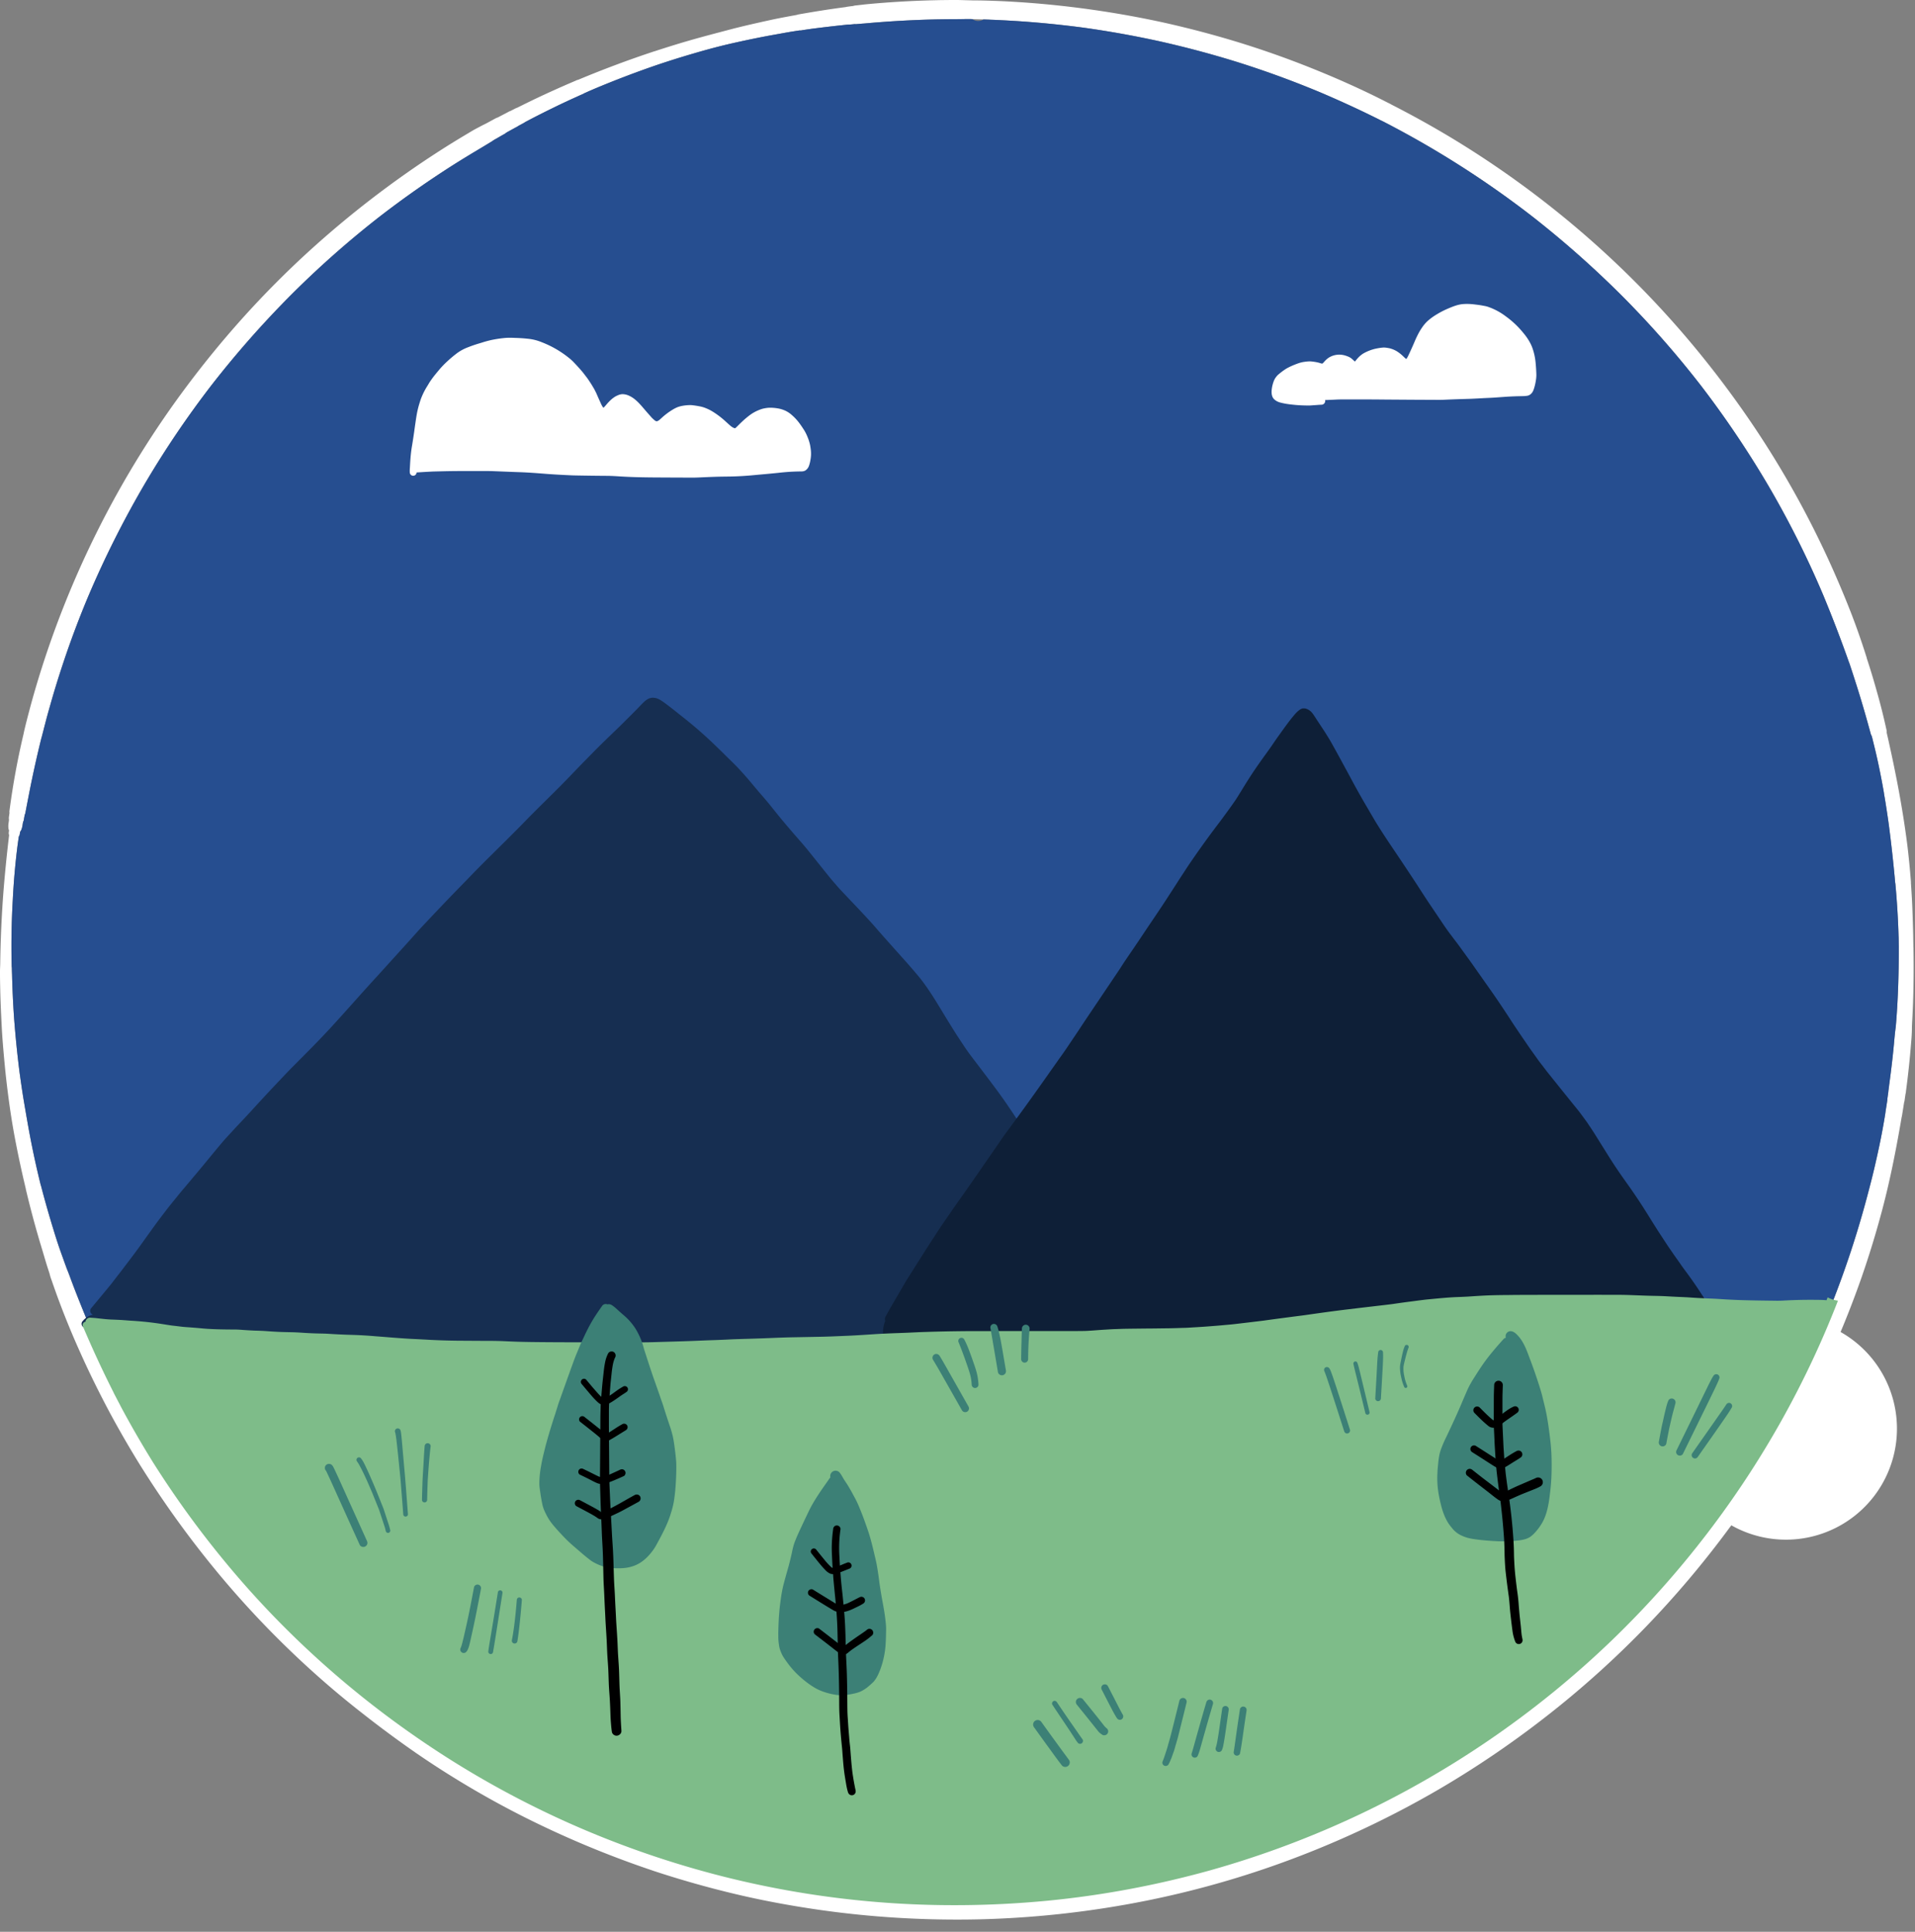 <svg xmlns="http://www.w3.org/2000/svg" width="115" height="116">
    <rect width="100%" height="100%" fill="#808080" stroke="none"/>
    <g fill="none" fill-rule="evenodd">
        <path fill="#FFF" d="m51.87 1.413.018-.002.381-.033.019-.002a64.285 64.285 0 0 1 4.094-.215 77.568 77.568 0 0 1 1.387-.013l.077-.001c.133-.003.266-.003.4-.003l.144.003a.556.556 0 0 0 .054.004l.58.015.037.002.215.007.111.004h.009a.934.934 0 0 0 .038.003l.313.012.023.001.507.025h.02c.39.022.747.043 1.09.067h.007c1.219.088 2.444.212 3.64.37a59.991 59.991 0 0 1 4.826.873c1.517.346 3.03.754 4.5 1.214 1.68.53 3.358 1.145 4.987 1.828a66.692 66.692 0 0 1 2.851 1.298l.015.007.136.066.397.196.03.015c.1.052.181.092.237.116a57.864 57.864 0 0 1 8.928 5.668 59.401 59.401 0 0 1 5.402 4.765 57.801 57.801 0 0 1 4.827 5.483 59.329 59.329 0 0 1 3.933 5.824 56.749 56.749 0 0 1 3.398 6.753 78.07 78.07 0 0 1 1.528 3.99l.03.072c.206.615.417 1.274.628 1.957.215.698.417 1.415.653 2.276a.495.495 0 0 0 .06.135c.027.094.054.202.084.33l.003.009.017.067.026.11c.093.364.178.746.257 1.105.113.522.221 1.078.34 1.75.011.09.025.177.045.288l.002.01c.041.242.075.453.104.645l.03.19.002.021c.04.26.077.512.111.758.15 1.128.28 2.3.385 3.482a.613.613 0 0 0 .015.107 50.49 50.49 0 0 1 .195 3.192c.005.21.008.42.011.63 0 .014-.002.026 0 .04 0 .76-.01 1.54-.038 2.316a45.51 45.51 0 0 1-.145 2.421c-.045.315-.073.631-.1.937v.007l-.002.012-.006.065a50.286 50.286 0 0 1-.215 1.922l-.002.012-.002.015-.025.198-.014.105-.019.15a.43.43 0 0 0-.013.096l-.01.071-.002.02a73.6 73.6 0 0 0-.015.108l-.009.067-.01.074v.028l-.04.287-.01.075-.009.065.002.043c-.035.243-.073.484-.112.726l-.008.064-.01.077c-.103.64-.22 1.271-.348 1.88a50.713 50.713 0 0 1-.681 2.861l-.004.018-.003.01-.004.014-.048.182a58.28 58.28 0 0 1-2.14 6.496c-.036.075-.072.17-.096.233l-.005.012-.028.072c-.108.272-.22.54-.334.815l-.013.03-.007.017-.004.006a59.452 59.452 0 0 1-3.059 6.154 57.392 57.392 0 0 1-3.396 5.229.52.52 0 0 0-.069.093c-.25.34-.516.695-.792 1.056a59.674 59.674 0 0 1-4.67 5.328 57.857 57.857 0 0 1-5.585 4.945 59.287 59.287 0 0 1-5.89 3.985 56.79 56.79 0 0 1-6.68 3.368 58.426 58.426 0 0 1-6.914 2.397 56.946 56.946 0 0 1-7.424 1.523 59.34 59.34 0 0 1-7.693.503h-.09a57.846 57.846 0 0 1-7.418-.502 59.126 59.126 0 0 1-4.758-.855 56.838 56.838 0 0 1-9.62-3.078 60.085 60.085 0 0 1-3.099-1.428 58.77 58.77 0 0 1-4.754-2.655 57.853 57.853 0 0 1-4.707-3.248 58.357 58.357 0 0 1-10.155-10.177 59.73 59.73 0 0 1-3.288-4.734 60.485 60.485 0 0 1-1.7-2.92 60.604 60.604 0 0 1-.462-.868 60.522 60.522 0 0 1-1.986-4.227c-.251-.603-.49-1.2-.647-1.598a49.503 49.503 0 0 1-.477-1.254 10.62 10.62 0 0 0-.154-.39c-.132-.36-.261-.721-.39-1.082a29.973 29.973 0 0 1-.412-1.268l-.004-.014c-.26-.844-.51-1.72-.739-2.602a.351.351 0 0 0-.019-.054 53.999 53.999 0 0 1-.747-3.5c-.092-.51-.177-1.01-.26-1.5a61.876 61.876 0 0 1-.267-1.78 63.781 63.781 0 0 1-.336-3.37 58.077 58.077 0 0 1-.112-2.434v-.015a117.7 117.7 0 0 1-.01-.277v-.022l-.002-.078-.002-.08-.005-.033-.004-.033a48.781 48.781 0 0 1 .065-4 43.34 43.34 0 0 1 .296-3.341 52.7 52.7 0 0 1 .067-.472.243.243 0 0 0 .052-.108c.009-.057.018-.115.03-.175a.471.471 0 0 0 .081-.15c.036-.103.06-.206.071-.315l.008-.048.015-.08a.313.313 0 0 0 .042-.108c.017-.104.035-.208.055-.313a.59.59 0 0 0 .05-.173l.05-.26.003-.014.011-.061.02-.102c.082-.422.183-.947.286-1.444.184-.883.38-1.746.584-2.566a.55.55 0 0 0 .021-.068l.128-.494.007-.029.134-.516c.082-.311.173-.63.253-.91l.005-.02.004-.013.01-.033.03-.11c.197-.692.423-1.42.711-2.29.438-1.324.95-2.688 1.523-4.052a58.805 58.805 0 0 1 3.316-6.61 57.442 57.442 0 0 1 4.095-6.067 59.472 59.472 0 0 1 4.615-5.252 57.852 57.852 0 0 1 5.514-4.882 59.75 59.75 0 0 1 4.402-3.083 61.08 61.08 0 0 1 1.343-.824L28.692 9l.013-.007.06-.037c.2-.12.504-.3.778-.47.084-.06.174-.116.267-.164.156-.092.313-.181.47-.27l.023-.013a.435.435 0 0 0 .1-.073c.224-.126.452-.25.667-.366a.502.502 0 0 0 .071-.048l.314-.168a.412.412 0 0 0 .075-.05 50.905 50.905 0 0 1 1.694-.861c.535-.263 1.11-.53 1.81-.841a.359.359 0 0 0 .05-.03c.249-.112.454-.202.666-.292a59.66 59.66 0 0 1 3.791-1.44c.695-.232 1.4-.453 2.097-.655a37.303 37.303 0 0 1 2.4-.63c.799-.176 1.58-.345 2.366-.484l.397-.07.033-.006.017-.004.009-.001c.175-.032.35-.064.526-.094.202-.034.41-.066.594-.094l.028-.005a.485.485 0 0 0 .172-.016l.567-.082a83.495 83.495 0 0 1 2.182-.253.491.491 0 0 0 .05.002 8.32 8.32 0 0 0 .357-.032.382.382 0 0 0 .088.004 107.987 107.987 0 0 0 .415-.035c.01 0 .02 0 .031-.002ZM57.414 0h-.01L57 .001h-.018l-.027.001h-.014a48.88 48.88 0 0 0-.412.005h-.059l-.448.01H56a71.43 71.43 0 0 0-.445.014c-1.09.036-2.18.103-3.266.2-.01 0-.02.002-.028.003-.13.012-.26.024-.39.038l-.123.016c-.108.011-.215.023-.323.036a.787.787 0 0 0-.153.024l-.01.002a.618.618 0 0 0-.033.01c-.132.015-.263.032-.394.052a.584.584 0 0 0-.039.012c-.962.124-1.92.278-2.876.448a.512.512 0 0 0-.06.021c-.567.104-1.136.207-1.699.332-.784.173-1.568.348-2.345.553-.8.212-1.6.418-2.395.648-.704.203-1.405.421-2.102.65a.278.278 0 0 0-.043.011 63.324 63.324 0 0 0-4.552 1.703.46.46 0 0 0-.15.055c-.614.26-1.223.53-1.828.809-.567.261-1.127.536-1.685.814a.678.678 0 0 0-.114.046l-.293.15a.535.535 0 0 0-.105.045l-.66.346a.654.654 0 0 0-.13.053c-.26.138-.514.288-.78.413l-.39.206c-.195.103-.383.221-.572.333a52.17 52.17 0 0 0-1.56.962 59.374 59.374 0 0 0-8.05 6.199 57.335 57.335 0 0 0-3.703 3.73 58.983 58.983 0 0 0-3.439 4.175 57.078 57.078 0 0 0-5.32 8.57 57.32 57.32 0 0 0-3.827 9.689 48.19 48.19 0 0 0-.362 1.302c-.111.418-.22.837-.316 1.26a.55.55 0 0 0-.017.09 45.873 45.873 0 0 0-.852 4.63l-.005.035a.295.295 0 0 0 .006.1c-.01.066-.018.133-.027.2a.654.654 0 0 0-.012.092l-.004.026h.003c0 .033.002.066.009.098l-.018.15c-.02.106-.027.212-.02.32 0 .06.015.117.039.169l-.012.107a.331.331 0 0 0-.006.065h.001c0 .04.008.08.022.117a89.645 89.645 0 0 0-.326 3.217 68.138 68.138 0 0 0-.207 4.477c-.002.143-.01.28-.014.423-.002.373.005.746.013 1.12.016.729.05 1.457.087 2.186.037.756.104 1.508.174 2.261.067.726.151 1.449.248 2.171l-.003-.023.008.064-.005-.04.01.073-.003-.017.004.026c.102.761.223 1.517.365 2.272a63.83 63.83 0 0 0 .651 3.025.453.453 0 0 0 .015.082c.278 1.17.59 2.329.94 3.478.088.288.171.577.258.866.068.225.142.448.214.672.031.132.07.26.12.386a51.834 51.834 0 0 0 .45 1.261 49.857 49.857 0 0 0 1.308 3.166c.427.953.885 1.893 1.364 2.82l.012.025.048.092.051.098a66.73 66.73 0 0 0 .314.592l.158.29.009.015.037.068.007.014a49.227 49.227 0 0 0 .163.293 60.247 60.247 0 0 0 1.394 2.372l.035.055.016.027.012.017a59.808 59.808 0 0 0 4.791 6.593 56.835 56.835 0 0 0 5.47 5.675 54.475 54.475 0 0 0 3.022 2.538A66.457 66.457 0 0 0 25 105.274a55.657 55.657 0 0 0 6.698 3.944l.066.032.133.066.03.015a59.113 59.113 0 0 0 7.286 2.998l.02.008.1.033.01.003a59.114 59.114 0 0 0 5.01 1.406c1.545.361 3.106.648 4.676.878 3.243.474 6.52.668 9.797.594a58.15 58.15 0 0 0 10.077-1.132 56.723 56.723 0 0 0 10.041-3.018 57.966 57.966 0 0 0 7.308-3.566 58.222 58.222 0 0 0 6.646-4.502 57.35 57.35 0 0 0 5.97-5.376 58.248 58.248 0 0 0 5.014-5.949.626.626 0 0 0 .07-.094l.016-.024a.762.762 0 0 0 6.563-11.607 57.295 57.295 0 0 0 1.277-3.327 56.61 56.61 0 0 0 1.131-3.666c.534-1.947.922-3.928 1.261-5.916a.27.27 0 0 0 .015-.054c.045-.279.09-.557.133-.835a.418.418 0 0 0 .02-.068l.062-.427.007-.026a.491.491 0 0 0 .02-.138 51.32 51.32 0 0 0 .297-2.753c.03-.36.063-.72.06-1.08a21.359 21.359 0 0 1 .025-.513 53.317 53.317 0 0 0 .068-1.937 61.67 61.67 0 0 0 0-2.317.907.907 0 0 0-.004-.053l-.01-.608v-.044a109.22 109.22 0 0 0-.053-1.716c-.02-.496-.052-.992-.085-1.487a.303.303 0 0 0 .001-.06 50.035 50.035 0 0 0-.214-2.187 56.721 56.721 0 0 0-.325-2.209 61.95 61.95 0 0 0-.368-2.005 69.01 69.01 0 0 0-.296-1.424l-.145-.665c-.035-.162-.076-.323-.11-.485a.404.404 0 0 0-.017-.184 36.931 36.931 0 0 0-.578-2.296 43.856 43.856 0 0 0-.597-1.97.412.412 0 0 0-.017-.071 44.147 44.147 0 0 0-.88-2.53 59.26 59.26 0 0 0-.903-2.198 57.06 57.06 0 0 0-4.851-8.929 59.289 59.289 0 0 0-2.769-3.816 57.51 57.51 0 0 0-7.08-7.502 58.046 58.046 0 0 0-8.422-6.195 59.052 59.052 0 0 0-3.645-2.022c-.067-.044-.139-.074-.218-.114-.197-.101-.395-.2-.592-.299a55.153 55.153 0 0 0-3.568-1.602 56.222 56.222 0 0 0-4.396-1.592l-.025-.008-.079-.025-.136-.042a59.065 59.065 0 0 0-4.57-1.216l-.007-.002a67.096 67.096 0 0 0-.367-.08A59.267 59.267 0 0 0 61.637.157h-.01L61.394.14A67.332 67.332 0 0 0 60.7.097h-.002l-.055-.004h-.016a64.824 64.824 0 0 0-.363-.019 59.128 59.128 0 0 0-.493-.021h-.025a37.246 37.246 0 0 0-1.365-.03L58.3.02l-.297-.007C57.808.008 57.613 0 57.419 0h-.005Z"/>
        <path fill="#264E90" d="M58.245 1.144c-.133 0-.266 0-.4.003l-.076.001c-.121.003-.238.004-.355.004a82.649 82.649 0 0 0-1.032.01c-.149.002-.297.006-.445.01a64.166 64.166 0 0 0-3.668.206l-.381.034-.018.001a.317.317 0 0 1-.031.002h-.019a126.402 126.402 0 0 1-.424.036.38.38 0 0 1-.06-.005 9.102 9.102 0 0 1-.357.032.51.51 0 0 1-.05-.002c-.79.082-1.503.164-2.182.253-.19.027-.378.054-.567.083a.495.495 0 0 1-.172.015l-.028.005c-.184.028-.393.06-.594.094-.176.03-.351.062-.527.094l-.008.002-.018.003-.032.006a56.547 56.547 0 0 0-2.762.554c-.694.154-1.435.348-2.401.63a56.507 56.507 0 0 0-2.142.672A59.768 59.768 0 0 0 35.75 5.31c-.212.09-.417.18-.666.291a.333.333 0 0 1-.05.03c-.7.312-1.275.579-1.81.842a50.98 50.98 0 0 0-1.694.861.404.404 0 0 1-.075.05l-.314.168a.497.497 0 0 1-.071.048c-.215.115-.443.24-.667.366a.44.44 0 0 1-.1.073l-.023.013c-.157.089-.314.178-.47.27a2.197 2.197 0 0 0-.267.164c-.274.17-.578.35-.778.47l-.06.036-.013.008-.093.056c-.47.28-.922.558-1.344.824a59.733 59.733 0 0 0-4.4 3.083 57.79 57.79 0 0 0-5.514 4.883 59.488 59.488 0 0 0-4.616 5.252 57.477 57.477 0 0 0-4.095 6.066 58.845 58.845 0 0 0-3.316 6.61 55.602 55.602 0 0 0-1.523 4.053 54.97 54.97 0 0 0-.71 2.29l-.032.109-.009.033-.004.012-.005.02c-.08.281-.171.6-.253.91l-.134.517-.007.029c-.043.17-.085.332-.128.494a.576.576 0 0 1-.02.068c-.205.82-.401 1.683-.585 2.566-.103.497-.204 1.022-.286 1.444l-.02.101-.011.062-.003.015-.05.26a.534.534 0 0 1-.05.172c-.02.105-.038.209-.055.313a.308.308 0 0 1-.042.108l-.015.08-.008.048a1.37 1.37 0 0 1-.071.316.47.47 0 0 1-.082.15l-.03.174a.241.241 0 0 1-.05.108l-.068.472a43.357 43.357 0 0 0-.296 3.342 48.674 48.674 0 0 0-.065 4l.004.032.005.034.002.078.002.08v.021l.01.277v.015a58.138 58.138 0 0 0 .112 2.434 63.56 63.56 0 0 0 .336 3.37c.089.639.17 1.213.266 1.78.084.49.17.99.26 1.5.214 1.187.465 2.365.748 3.5a.344.344 0 0 1 .019.054c.23.882.479 1.758.739 2.602l.004.014c.128.414.26.84.412 1.268.129.36.258.721.39 1.081.055.133.106.261.154.391a56.366 56.366 0 0 0 .477 1.254c.157.397.396.995.647 1.598a60.644 60.644 0 0 0 1.986 4.227 62.127 62.127 0 0 0 .622 1.16c.492.891 1.01 1.775 1.54 2.628a59.675 59.675 0 0 0 3.288 4.734 58.35 58.35 0 0 0 10.155 10.177 57.886 57.886 0 0 0 4.707 3.248 58.772 58.772 0 0 0 4.754 2.655c1.012.502 2.055.982 3.1 1.428a56.831 56.831 0 0 0 9.619 3.078c1.553.346 3.154.634 4.758.855 2.501.329 4.997.498 7.418.502h.09a59.17 59.17 0 0 0 7.693-.503 56.936 56.936 0 0 0 7.424-1.523 58.422 58.422 0 0 0 6.914-2.397 56.806 56.806 0 0 0 6.68-3.368 59.273 59.273 0 0 0 5.89-3.985 57.856 57.856 0 0 0 5.586-4.945 59.665 59.665 0 0 0 4.67-5.328c.275-.36.541-.716.791-1.056a.527.527 0 0 1 .07-.093 57.405 57.405 0 0 0 3.395-5.229 59.442 59.442 0 0 0 3.06-6.153l.003-.007.007-.016.013-.031a45.219 45.219 0 0 0 .362-.887l.005-.012c.024-.062.06-.157.095-.233a58.282 58.282 0 0 0 2.141-6.496l.048-.182.004-.015.003-.009.004-.018c.105-.396.223-.846.328-1.287a79.96 79.96 0 0 0 .353-1.574 40.56 40.56 0 0 0 .348-1.88l.01-.077.008-.064c.038-.241.077-.483.112-.726l-.002-.043.01-.065.01-.074c.012-.096.026-.192.04-.287v-.029l.01-.074.008-.066.015-.11.002-.019.01-.07a.59.59 0 0 1 .012-.098l.02-.149.013-.105c.01-.066.017-.132.026-.198l.002-.015.002-.012c.074-.584.132-1.083.177-1.527l.038-.395.005-.065.002-.012v-.007c.028-.306.056-.621.101-.936.065-.731.112-1.523.144-2.422a60.1 60.1 0 0 0 .037-2.317l.002-.038-.01-.631c-.003-.012-.003-.024-.004-.036a50.487 50.487 0 0 0-.192-3.156.613.613 0 0 1-.015-.107 84.057 84.057 0 0 0-.385-3.482 63.28 63.28 0 0 0-.11-.758l-.004-.02-.029-.19a37.847 37.847 0 0 0-.104-.647l-.002-.01a6.329 6.329 0 0 1-.046-.287 44.695 44.695 0 0 0-.339-1.75 33.65 33.65 0 0 0-.257-1.104l-.027-.111-.016-.067-.003-.008a6.943 6.943 0 0 0-.084-.33.498.498 0 0 1-.06-.136 74.656 74.656 0 0 0-.653-2.276 82.749 82.749 0 0 0-.629-1.957.808.808 0 0 1-.028-.072 79.81 79.81 0 0 0-1.529-3.99 56.932 56.932 0 0 0-3.398-6.753 59.313 59.313 0 0 0-3.933-5.823 57.766 57.766 0 0 0-4.827-5.484 59.389 59.389 0 0 0-5.402-4.765 57.878 57.878 0 0 0-8.928-5.668 4.247 4.247 0 0 1-.236-.116l-.03-.015a36.564 36.564 0 0 0-.398-.196l-.136-.066-.015-.007c-.271-.132-.56-.272-.848-.405a67.08 67.08 0 0 0-2.003-.893 58.252 58.252 0 0 0-4.987-1.828 59.527 59.527 0 0 0-4.891-1.3 59.879 59.879 0 0 0-4.434-.787 61.648 61.648 0 0 0-3.64-.37h-.009a73.005 73.005 0 0 0-1.09-.066h-.01l-.009-.001a74.933 74.933 0 0 0-.53-.026l-.313-.012a.234.234 0 0 1-.038-.003h-.009l-.111-.004-.215-.007a.605.605 0 0 1-.67-.021l-.146-.003Z"/>
        <path fill="#162E51" d="M39.201 41.898a.612.612 0 0 0-.286.074 1.11 1.11 0 0 0-.253.19 5.455 5.455 0 0 0-.263.264l-.016.017c-.187.197-.383.393-.573.581l-.052.052c-.2.2-.449.449-.691.683l-.358.345-.357.345c-.26.252-.517.507-.763.758a92.34 92.34 0 0 1-.277.283l-.425.433-.696.722-.1.105c-.382.397-.78.79-1.164 1.17l-.234.231c-.264.26-.527.521-.788.784-.117.116-.231.235-.346.353-.099.103-.198.205-.298.306-.433.438-.898.901-1.506 1.502-.483.477-.983.971-1.47 1.478-.218.227-.437.451-.657.676-.254.26-.517.53-.772.797a261.76 261.76 0 0 0-1.464 1.545c-.198.21-.394.43-.583.642l-.072.08c-.259.29-.514.573-.759.84l-.635.701c-.226.25-.452.501-.68.75-.435.475-.9.99-1.422 1.575-.428.48-.935 1.045-1.45 1.605a56.198 56.198 0 0 1-1.508 1.56l-.744.75c-.2.201-.398.41-.59.613l-.115.122a108.466 108.466 0 0 0-1.567 1.682 48.8 48.8 0 0 1-.497.54l-.244.26c-.168.178-.341.36-.509.544l-.187.204c-.17.183-.347.373-.51.568-.223.263-.46.549-.747.899-.484.59-.968 1.167-1.336 1.603l-.129.153c-.15.177-.304.36-.451.543l-.183.225c-.16.198-.328.403-.485.609l-.155.204a34.39 34.39 0 0 0-.523.696c-.272.376-.517.718-.75 1.044-.363.511-.749 1.018-1.122 1.508l-.151.2-.336.432-.11.144c-.076.1-.154.203-.235.301-.365.442-.741.899-1.116 1.346a.261.261 0 0 0-.073.176.25.25 0 0 0 .166.235l-.06.01-.046.008-.148.062-.095.055c-.05.038-.096.076-.14.113a.9.9 0 0 0-.087.087l-.012.014-.028.03a.24.24 0 0 0 0 .335.239.239 0 0 0 .335 0l.08-.082a.957.957 0 0 1 .093-.087l.018-.01.076-.043-.04.013a.67.67 0 0 1 .12-.035l.088-.002c.04 0 .08.002.119.006.324.049.645.145.955.237l.101.03c.127.038.256.079.381.118l.032.01.049.016.019.006c.153.049.311.1.47.146l.642.192.103.032.02.006c.369.112.788.239 1.193.352.59.165 1.221.33 1.984.519.049.012.099.022.15.032l.023.004.052.011.317.066c.106.023.215.043.322.063l.043.008.169.031.1.02.102.018c.224.044.457.089.689.12l.049.007.307.042.069.01c.046.006.092.013.139.018l.31.03.31.03c.35.033.714.06 1.006.08l.017.002c.214.015.427.032.64.049l.081.007.224.018.326.025.336.027c.12.01.242.016.365.022l.096.006c.334.017.692.034 1.162.053.139.005.277.012.416.02.168.008.333.016.499.022l.241.009c.285.01.542.02.802.023l.217.005c.286.005.573.01.86.013 1.145.01 2.273.011 3.225.011h1.389l.446-.001c.402 0 .875.001 1.339.013a110.328 110.328 0 0 1 2.71.093h.007a40.68 40.68 0 0 1 2.666.176l.091.01c.11.01.217.02.322.033l.36.046.32.041.732.096.011.001.058.008c.386.05.785.103 1.178.151l.288.036c.563.07 1.138.142 1.71.184 1.54.113 2.955.192 4.322.241.306.011.67.024 1.04.042.305.015.625.027.95.035.69.017 1.4.027 2.11.03h.064l.5.003h.038c.119 0 .24-.003.357-.006h.028l.184-.005.074-.001h.021a6.13 6.13 0 0 0 .277-.01l.057-.003.017-.001.322-.02.322-.019c.121-.007.242-.017.364-.028l.194-.015c.127-.01.252-.02.376-.034l.33-.035.031-.004c.234-.025.476-.051.71-.081l.23-.03.06-.008.062-.008c.2-.027.45-.06.693-.087l.094-.01h.01c.325-.036.647-.072.968-.104l1.17-.12.268-.03.038-.005.144-.017.072-.009c.138-.016.28-.033.42-.054.344-.052.749-.114 1.151-.181.356-.06.712-.117 1.068-.174l.524-.084.201-.032.24-.038a933.014 933.014 0 0 0 1.324-.214l.141-.024c.147-.024.294-.055.437-.086l.022-.005.07-.015.175-.038.011-.002c.235-.05.501-.107.756-.173.317-.082.634-.162.951-.242l.207-.052.065-.017.031-.008c.186-.048.418-.107.639-.157.32-.072.65-.136.942-.192l.051-.01c.202-.04.41-.08.614-.122a6.28 6.28 0 0 1 .355-.062l.008-.002.05-.007.218-.037.154-.025c.088-.015.177-.027.266-.04l.08-.01.175-.027.039-.006.008-.001.173-.027.354-.05.181-.026.314-.047.068-.011.204-.03c.398-.05.834-.08 1.333-.09.183-.003.35-.005.513-.005h.066l.163.001.034.002h.045a.393.393 0 0 0 .17-.047.229.229 0 0 0 .109-.14.235.235 0 0 0-.183-.293.202.202 0 0 0-.012-.073l-.003-.008a.433.433 0 0 0-.046-.097 1.373 1.373 0 0 1-.107-.172l-.015-.027a1.763 1.763 0 0 0-.134-.205 1.718 1.718 0 0 0-.208-.242 2.492 2.492 0 0 0-.24-.191 3.26 3.26 0 0 1-.436-.437c-.16-.196-.315-.393-.432-.544-.27-.358-.556-.714-.833-1.06l-.364-.456-.07-.09a16.091 16.091 0 0 1-.247-.326l-.383-.524a5.058 5.058 0 0 0-.068-.092c-.076-.1-.153-.198-.23-.297l-.122-.154a.325.325 0 0 0-.046-.06c-.09-.114-.184-.227-.276-.336l-.12-.144a26.613 26.613 0 0 0-.548-.64 54.415 54.415 0 0 1-.244-.28l-.101-.115c-.094-.108-.19-.218-.282-.33l-.462-.569-.118-.154a25.566 25.566 0 0 1-.427-.568l-.66-.912-.667-.921a19.377 19.377 0 0 1-.199-.282l-.036-.053-.076-.108c-.07-.1-.143-.202-.21-.304l-.352-.53a8.385 8.385 0 0 1-.193-.31 4.783 4.783 0 0 0-.085-.141l-.108-.177-.108-.176-.076-.125a10.419 10.419 0 0 0-.2-.32 36.03 36.03 0 0 0-1.2-1.728c-.377-.504-.78-1.038-1.27-1.678l-.293-.39a13.424 13.424 0 0 1-.326-.467 33.1 33.1 0 0 1-.525-.8 73.816 73.816 0 0 1-.796-1.29c-.11-.181-.22-.363-.332-.544-.18-.293-.362-.575-.542-.836a10.79 10.79 0 0 0-.356-.49 2.563 2.563 0 0 0-.12-.155l-.203-.243-.005-.006c-.325-.387-.668-.77-1-1.14l-.349-.39a672.17 672.17 0 0 1-.564-.634l-.193-.218a28.531 28.531 0 0 1-.245-.28 20.28 20.28 0 0 0-.368-.418c-.302-.33-.553-.6-.788-.848l-.19-.2-.446-.47-.022-.023-.395-.419c-.087-.092-.171-.19-.252-.284l-.125-.145c-.184-.21-.362-.432-.533-.646l-.06-.075a308.197 308.197 0 0 0-.808-1.008 17.884 17.884 0 0 0-.453-.552l-.3-.345a57.232 57.232 0 0 1-1.017-1.19c-.172-.209-.343-.423-.51-.63l-.114-.144c-.192-.24-.397-.477-.595-.706a44.163 44.163 0 0 1-.641-.76 21.781 21.781 0 0 0-.67-.756 14.927 14.927 0 0 0-.506-.512 38.199 38.199 0 0 1-.222-.218 45.693 45.693 0 0 0-.72-.705 25.533 25.533 0 0 0-1.45-1.297 36.464 36.464 0 0 0-.509-.409l-.241-.192a26.12 26.12 0 0 0-.749-.583 4.621 4.621 0 0 0-.346-.236 1.103 1.103 0 0 0-.218-.096.545.545 0 0 0-.128-.023 1.42 1.42 0 0 1-.05-.005.312.312 0 0 0-.04-.002Z"/>
        <path fill="#0E1F37" d="m78.304 42.537-.04.001c-.067 0-.12.028-.177.058l-.01.005-.026.02-.026.018a1.168 1.168 0 0 0-.109.09l-.04.037-.015.016a1.937 1.937 0 0 0-.133.146c-.29.341-.555.711-.811 1.069l-.147.205c-.105.145-.208.296-.308.442l-.125.183c-.094.137-.192.273-.288.405l-.134.185c-.278.388-.573.806-.845 1.228a35.77 35.77 0 0 0-.48.767c-.114.184-.227.367-.342.55a5.05 5.05 0 0 1-.143.21l-.031.045-.048.068a9.687 9.687 0 0 1-.165.232l-.154.212-.31.424c-.098.133-.198.265-.298.397a55.624 55.624 0 0 0-1.443 1.995l-.163.236c-.107.154-.211.314-.312.47l-.146.222c-.117.177-.232.355-.346.534l-.066.103-.087.135c-.24.371-.486.755-.735 1.13a154.56 154.56 0 0 1-.856 1.273l-.288.431c-.206.31-.42.629-.633.94-.159.231-.317.464-.474.696-.067.099-.131.2-.196.3-.054.085-.109.17-.165.254-.16.24-.322.478-.483.718l-.431.64-.966 1.436c-.132.196-.262.393-.393.59-.13.198-.26.395-.393.59l-.502.746c-.108.16-.222.32-.333.474l-.167.235-.94 1.332c-.61.863-1.185 1.662-1.758 2.44l-.516.703c-.035.047-.068.096-.101.145a8.69 8.69 0 0 1-.048.07l-.171.248-.166.24-.854 1.236-.097.141c-.22.32-.442.637-.664.955l-.194.278-.346.49c-.161.227-.328.462-.488.695l-.22.319c-.228.33-.463.67-.684 1.011l-.248.381c-.202.311-.41.632-.612.951l-.499.79-.498.79c-.02.03-.037.06-.054.09l-.026.045-.186.32-.068.117-.515.882-.005.009c-.1.17-.196.347-.29.517l-.096.174a.289.289 0 0 0-.016.247 1.97 1.97 0 0 0-.066.187c-.032.106-.046.218-.06.326l-.004.029c-.01.086-.01.178 0 .266l.002.01c.008.06.015.121.027.181a.66.66 0 0 0 .051.153.4.4 0 0 0 .286.232c.044.01.085.012.134.013a4.908 4.908 0 0 1 .525.038l.21.032c.142.023.29.047.436.06l.264.028.089.01c.112.011.227.017.337.023l.055.002c.111.007.224.017.333.027.117.01.238.022.358.027a2.549 2.549 0 0 0 .242.001l.105-.001.26-.001h.128c.504-.004.997-.009 1.492-.03.253-.01.51-.027.76-.043.249-.015.507-.031.76-.042a24.935 24.935 0 0 0 1.48-.11c.535-.044 1.06-.086 1.586-.138l.4-.043c.127-.014.254-.028.38-.04.163-.017.329-.029.489-.04.074-.005.149-.01.224-.017.268-.02.544-.04.82-.056l.298-.02c.146-.01.297-.021.446-.027.271-.011.542-.022.814-.035.239-.012.494-.024.745-.025h.05c.493-.001 1.004-.002 1.505-.012a31.21 31.21 0 0 0 1.576-.061c.257-.018.518-.04.77-.062.24-.021.488-.043.732-.06a65.79 65.79 0 0 1 1.55-.091c.157-.007.314-.018.47-.028l.286-.019.461-.026.346-.02c.494-.028.996-.063 1.482-.097l.12-.009.794-.054.793-.054a22.153 22.153 0 0 0 .96-.083c.178-.017.361-.034.54-.056l.175-.021c.47-.059.939-.117 1.409-.173l.272-.033.264-.031.074-.01a3.83 3.83 0 0 1 .157-.017l.975-.083c.182-.015.367-.025.546-.034l.077-.004.879-.045c.192-.01.387-.015.576-.02l.289-.009.102-.003c.168-.006.335-.011.502-.018l.141-.005c.503-.02 1.023-.04 1.535-.055l.898-.026c.144-.004.29-.005.413-.005h.391a118.072 118.072 0 0 1 1.674 0 210 210 0 0 1 1.374.012l.273.003c.172.002.344.005.516.01l.094.001.262.006c.191.003.382.006.573.013l.176.006a122.838 122.838 0 0 0 3.239.075c.143 0 .286-.003.43-.006l.249-.005c.207-.003.416-.014.62-.025l.167-.01c.195-.01.393-.029.584-.047l.201-.018c.09-.008.18-.022.268-.035l.123-.018.073-.01c.098-.013.196-.026.293-.043l.21-.034.207-.034c.301-.05.557-.123.784-.224l.03-.017.028-.016c.038-.026.075-.053.111-.083a.43.43 0 0 0 .093-.53c-.027-.055-.063-.105-.097-.153l-.02-.028a25.457 25.457 0 0 0-.865-1.26l-.114-.153c-.102-.138-.207-.28-.305-.424a14.84 14.84 0 0 0-.237-.337c-.063-.09-.127-.178-.189-.268l-.1-.146c-.104-.15-.21-.304-.312-.458l-.292-.446-.139-.212a47.024 47.024 0 0 1-.534-.844 91.661 91.661 0 0 0-.275-.44 35.136 35.136 0 0 0-.458-.71c-.133-.2-.27-.401-.404-.595l-.037-.053c-.088-.129-.179-.255-.27-.382l-.136-.192a36.636 36.636 0 0 1-.487-.705c-.228-.339-.447-.69-.66-1.031l-.2-.319-.304-.487-.116-.186a16.988 16.988 0 0 0-.294-.45 32.238 32.238 0 0 1-.144-.216c-.035-.054-.074-.106-.111-.156l-.034-.046-.246-.335-.068-.092a4.058 4.058 0 0 0-.16-.202l-.037-.047-.154-.19-.169-.209c-.465-.575-.935-1.162-1.39-1.73l-.068-.085-.235-.308-.233-.303a4.737 4.737 0 0 1-.126-.175l-.06-.085-.064-.088-.223-.311a23.877 23.877 0 0 1-.319-.461l-.153-.224c-.106-.153-.21-.307-.314-.462l-.138-.204a27.566 27.566 0 0 1-.335-.509l-.092-.142a77.988 77.988 0 0 0-.398-.602l-.025-.037c-.27-.406-.562-.83-.87-1.264-.176-.248-.35-.496-.525-.745l-.403-.574c-.102-.144-.206-.287-.31-.43l-.145-.2-.119-.164c-.1-.139-.203-.283-.308-.422l-.149-.195-.33-.437a16.178 16.178 0 0 1-.45-.646l-.42-.623c-.144-.214-.289-.428-.432-.644-.148-.222-.295-.45-.438-.672a70.52 70.52 0 0 0-.392-.602 191.76 191.76 0 0 0-1.105-1.658c-.483-.716-.982-1.456-1.421-2.218l-.282-.483a44.263 44.263 0 0 1-.951-1.695l-.24-.445-.187-.343c-.195-.36-.397-.733-.6-1.097l-.146-.261-.053-.094c-.048-.086-.101-.171-.152-.254l-.074-.119c-.106-.175-.221-.348-.332-.516l-.072-.108a50.04 50.04 0 0 1-.21-.319l-.087-.135-.063-.096a1.923 1.923 0 0 0-.144-.196.776.776 0 0 0-.285-.207l-.042-.016-.043-.015a.554.554 0 0 0-.104-.01Z"/>
        <path fill="#7EBC89" d="m96.187 77.75-.79.001c-1.06 0-2.122 0-3.183.003-.491 0-1.061.002-1.617.009h-.101c-.482.006-.98.011-1.469.039a54.75 54.75 0 0 0-.753.047c-.196.014-.397.022-.59.03l-.269.01c-.472.022-.95.068-1.413.112l-.198.019c-.26.024-.522.06-.777.093l-.35.046c-.283.035-.57.076-.849.116l-.242.035c-.3.038-.606.073-.902.107l-.357.042c-.458.053-.915.108-1.373.163-.887.106-1.787.233-2.628.354-.89.114-1.698.22-2.468.327-.628.077-1.195.144-1.733.207-.182.02-.367.037-.546.052l-.238.022c-.213.02-.431.036-.641.052l-.18.014c-.251.02-.503.035-.76.05l-.2.012-.193.012a7.24 7.24 0 0 1-.328.012l-.158.005c-.26.009-.495.016-.73.02l-.233.002-.63.008c-.633.005-1.213.011-1.773.02-.1.002-.2.007-.3.01l-.142.006-.051.001a9.527 9.527 0 0 0-.257.01c-.347.02-.638.038-.931.06l-.028.002c-.103.008-.207.016-.31.022l-.115.007c-.086.005-.175.01-.263.012-.301.004-.61.006-.942.007h-1.671l-.525-.001c-.912 0-1.824 0-2.736.002h-.164a97.542 97.542 0 0 0-3.18.041l-.243.008c-.193.006-.385.012-.576.021l-.238.011c-.2.01-.399.02-.598.026l-.15.006c-.506.018-1.03.037-1.546.07l-.301.02c-.435.028-.884.058-1.326.077l-.26.011c-.461.02-.938.041-1.407.05l-1.694.032c-.438.009-.883.026-1.313.044l-.403.016c-.302.011-.604.02-.907.03-.27.007-.54.016-.81.025-.169.006-.338.014-.506.023l-.226.01a41.02 41.02 0 0 1-.78.029l-.612.024c-.354.015-.72.03-1.08.04l-.875.026-.835.025c-.324.01-.649.01-.895.01h-.736l-.806-.001h-1.2c-.952-.001-1.937-.002-2.906-.01h-.031c-.519-.005-1.055-.009-1.581-.027-.294-.01-.587-.022-.88-.036a21.71 21.71 0 0 0-.804-.014h-.02l-.486-.002-1.154-.007a39.145 39.145 0 0 1-2.25-.073l-.449-.023a43.946 43.946 0 0 1-.415-.02c-.43-.025-.864-.059-1.285-.092a108.874 108.874 0 0 0-.768-.06 24.868 24.868 0 0 0-1.24-.077l-.348-.011a34.574 34.574 0 0 1-1.237-.06c-.17-.01-.345-.014-.514-.017a21.706 21.706 0 0 1-1.035-.045c-.284-.02-.5-.029-.702-.033-.26-.005-.538-.01-.81-.024-.201-.01-.412-.023-.643-.04a12.291 12.291 0 0 0-.573-.028l-.165-.005a19.826 19.826 0 0 1-.69-.04 9.192 9.192 0 0 0-.351-.022c-.106-.004-.213-.004-.317-.004h-.101c-.416-.003-.908-.01-1.402-.043-.144-.01-.29-.023-.43-.037l-.276-.024-.314-.024c-.133-.009-.267-.018-.4-.03-.104-.01-.208-.024-.31-.037l-.02-.002a9 9 0 0 0-.23-.027l-.13-.015a38.4 38.4 0 0 1-.453-.07 21.06 21.06 0 0 0-.781-.112 20.136 20.136 0 0 0-1.216-.108c-.1-.006-.2-.014-.299-.022l-.242-.018c-.166-.01-.336-.017-.5-.024l-.166-.006a7.868 7.868 0 0 1-.57-.05l-.06-.006-.256-.029c-.08-.008-.16-.013-.24-.019a13.847 13.847 0 0 1-.115-.007l-.014-.001a.284.284 0 0 0-.268.248.201.201 0 0 0-.162.144c-.015.054-.004.098.02.154a81 81 0 0 0 .51 1.17 64.576 64.576 0 0 0 1.322 2.777c.005.015.01.03.018.043a153.977 153.977 0 0 0 .39.746c.003.01.009.022.014.032a59.759 59.759 0 0 0 1.968 3.408 58.45 58.45 0 0 0 2.336 3.419 58.885 58.885 0 0 0 2.611 3.286c3.74 4.372 8.166 8.168 13.154 11.281a56.712 56.712 0 0 0 7.843 4.07 57.243 57.243 0 0 0 8.775 2.904 56.569 56.569 0 0 0 13.404 1.597c1.874 0 3.77-.092 5.639-.274 3.22-.315 6.464-.92 9.643-1.801a56.989 56.989 0 0 0 17.282-8.164 57.127 57.127 0 0 0 6.884-5.651 57.438 57.438 0 0 0 6.085-6.888 56.686 56.686 0 0 0 7.507-13.52 1.814 1.814 0 0 1-.618-.201l-.068.174c-.173-.018-.35-.02-.524-.023h-.086a29.034 29.034 0 0 0-1.39.016c-.13.004-.262.01-.393.017l-.336.017a6.064 6.064 0 0 1-.23.004c-.096 0-.192-.002-.288-.004l-.189-.002a97.197 97.197 0 0 1-1.417-.025 36.14 36.14 0 0 1-1.485-.067c-.267-.018-.507-.03-.737-.038a32.072 32.072 0 0 1-1.066-.056 18.769 18.769 0 0 0-.53-.03 41.008 41.008 0 0 1-.752-.036 19.148 19.148 0 0 0-.734-.031l-.051-.001c-.243-.005-.494-.01-.741-.019l-.393-.015-.436-.016a26.249 26.249 0 0 0-.896-.016h-.826Z"/>
        <path fill="#3C8076" d="M90.717 79.933a.305.305 0 0 0-.292.221.303.303 0 0 0 0 .16l.002.008.001.008a.249.249 0 0 0-.135.076c-.4.444-.823.928-1.195 1.452-.2.283-.39.58-.572.869l-.027.042a6.091 6.091 0 0 0-.282.489c-.066.129-.124.263-.181.394l-.045.104c-.087.198-.171.398-.257.602-.27.63-.559 1.25-.806 1.772l-.07.147a7.35 7.35 0 0 0-.338.786c-.051.151-.09.314-.116.496-.02.13-.033.263-.045.387l-.024.25c-.006.06-.008.122-.01.182l-.004.091a5.296 5.296 0 0 0 .043 1.05c.031.222.073.44.127.67.052.219.11.451.195.68.094.248.19.442.3.61.062.093.131.18.203.266a1.54 1.54 0 0 0 .527.437c.107.054.221.096.309.126.237.081.492.114.738.145.408.052.824.077 1.177.094a5.001 5.001 0 0 0 .385.004h.11c.148 0 .297-.01.436-.022h.017c.234-.02.476-.038.703-.107.103-.031.195-.071.274-.12.094-.057.18-.138.245-.201a3.26 3.26 0 0 0 .421-.532c.29-.431.406-.957.469-1.315.032-.184.055-.373.077-.556l.019-.16c.07-.568.095-1.187.079-1.95a11.146 11.146 0 0 0-.059-.947c-.036-.334-.082-.69-.14-1.09-.053-.36-.107-.659-.17-.938-.035-.157-.075-.315-.113-.468l-.04-.161a8.32 8.32 0 0 0-.07-.283c-.09-.322-.194-.64-.294-.938a28.586 28.586 0 0 0-.373-1.054c-.027-.071-.055-.143-.081-.215-.052-.139-.107-.287-.167-.433-.095-.23-.25-.567-.493-.836-.108-.12-.227-.24-.38-.281a.3.3 0 0 0-.078-.01zm-40.538 8.38a.324.324 0 0 0-.164.044.33.33 0 0 0-.149.363.317.317 0 0 0-.056.064l-.154.22c-.393.56-.8 1.139-1.1 1.767l-.036.077c-.134.28-.268.561-.4.843-.117.25-.262.56-.381.867-.049.126-.09.258-.128.418-.02.08-.036.16-.053.24-.012.056-.023.112-.036.167a16.05 16.05 0 0 1-.227.884c-.068.24-.157.554-.24.87a7.88 7.88 0 0 0-.166.885c-.028.199-.048.36-.065.507-.013.115-.022.232-.032.345l-.007.093c-.025.293-.034.592-.042.882l-.002.066c-.005.148-.002.298 0 .443.002.168.026.336.048.481.025.167.09.322.147.454.079.18.197.341.31.498l.014.018a5.14 5.14 0 0 0 .693.793c.145.137.305.273.49.415.189.144.375.268.555.368.164.091.348.169.563.237.224.07.442.12.65.15.102.015.207.022.313.022.117 0 .236-.009.363-.026.132-.018.262-.045.382-.071a2.08 2.08 0 0 0 .424-.13 2.26 2.26 0 0 0 .525-.359c.07-.059.14-.124.216-.197.07-.069.13-.155.183-.239a2.3 2.3 0 0 0 .162-.319c.168-.384.288-.812.357-1.271.045-.294.057-.587.067-.887l.009-.408v-.045c.003-.15-.012-.3-.027-.447l-.003-.024c-.043-.429-.12-.854-.195-1.253a25.41 25.41 0 0 1-.194-1.212 17.4 17.4 0 0 0-.134-.897c-.038-.21-.088-.42-.137-.623l-.06-.253a17.017 17.017 0 0 0-.218-.842c-.068-.238-.152-.476-.233-.706l-.052-.146c-.086-.247-.186-.51-.305-.802l-.028-.067a5.952 5.952 0 0 0-.344-.726c-.113-.21-.255-.471-.406-.712l-.09-.136c-.037-.056-.074-.11-.11-.167a4.721 4.721 0 0 1-.07-.12 2.07 2.07 0 0 0-.148-.236l-.025-.033-.026-.033a.331.331 0 0 0-.228-.095zm-13.804-10.01a.267.267 0 0 0-.07.01.28.28 0 0 0-.158.121 20.76 20.76 0 0 0-.368.537 8.286 8.286 0 0 0-.375.628c-.104.193-.208.4-.336.675l-.067.141c-.055.116-.113.235-.162.355l-.152.367-.064.153c-.108.262-.206.534-.3.797l-.02.053a164.48 164.48 0 0 0-.33.919l-.172.48-.133.377-.041.112a7.432 7.432 0 0 0-.113.323l-.056.181a22.91 22.91 0 0 1-.087.278l-.027.086a37.86 37.86 0 0 0-.52 1.703c-.082.3-.16.617-.235.942-.033.148-.066.31-.098.496a5.937 5.937 0 0 0-.102 1.055c0 .148.022.298.044.443l.006.04.012.084a10.5 10.5 0 0 0 .128.719c.044.195.132.383.194.507.038.077.075.152.119.226.08.137.162.26.252.375.07.09.146.177.22.262l.005.006c.087.1.181.205.306.338l.038.041a8.551 8.551 0 0 0 .826.79l.13.112.026.023c.104.09.209.181.315.27.176.149.314.26.447.36.122.092.26.163.39.225a3.415 3.415 0 0 0 .423.163c.117.036.242.054.37.07.136.018.285.026.454.026.066 0 .13-.001.196-.003.368-.011.701-.09.99-.236.3-.151.582-.393.837-.717a3.05 3.05 0 0 0 .28-.412c.083-.152.166-.305.247-.458.19-.358.324-.638.438-.909.051-.124.11-.27.159-.422l.081-.258c.056-.177.101-.363.139-.57.027-.15.045-.303.063-.45l.019-.162c.006-.05.01-.1.013-.15l.005-.075.006-.076.012-.152.008-.147c.006-.106.012-.212.016-.318.008-.203.01-.372.01-.534v-.06c-.001-.12-.002-.243-.012-.363a16.166 16.166 0 0 0-.053-.513l-.003-.022c-.038-.307-.076-.624-.145-.93a6.986 6.986 0 0 0-.208-.7l-.052-.155c-.08-.243-.186-.564-.287-.894-.04-.13-.087-.261-.132-.388l-.018-.05a20.93 20.93 0 0 1-.084-.247l-.068-.196-.158-.45-.15-.423a62.146 62.146 0 0 1-.423-1.277l-.146-.448a4.317 4.317 0 0 0-.502-1.211 3.69 3.69 0 0 0-.552-.674 3.832 3.832 0 0 0-.172-.152c-.037-.032-.075-.064-.111-.097l-.081-.071c-.061-.054-.122-.107-.181-.163-.105-.098-.22-.2-.352-.28a.314.314 0 0 0-.242-.034.264.264 0 0 0-.106-.022z"/>
        <path fill="#000" d="M36.52 81.27a2.004 2.004 0 0 0-.182.532 5.582 5.582 0 0 0-.08.528l-.062.556c-.033.3-.056.602-.081.903-.013.153-.023.306-.035.459-.012.153-.011.308-.017.46-.01.308-.009.617-.011.925-.006.597-.008 1.195-.013 1.792l-.006.903c-.002.306-.006.611.003.916l.028.918c.01.32.024.64.039.96.015.326.028.653.04.98.012.302.033.605.048.908.03.607.033 1.213.05 1.82.01.312.033.624.046.936.013.308.026.616.043.924.017.291.027.582.045.872.02.316.041.632.058.949.015.297.022.595.04.892.018.302.046.603.058.904.013.304.02.608.034.911.014.297.042.594.058.891.017.294.027.588.037.882.005.146.013.291.025.437.015.182.029.365.057.546l.005.037a.289.289 0 0 0 .28.213c.152 0 .3-.132.291-.29-.019-.314-.042-.628-.047-.943-.005-.294-.01-.588-.02-.882-.012-.297-.037-.594-.048-.891-.011-.303-.016-.607-.028-.911-.011-.301-.038-.602-.056-.904-.019-.297-.026-.595-.042-.892-.017-.317-.039-.633-.06-.949-.02-.29-.03-.581-.047-.871a67.84 67.84 0 0 1-.046-.925c-.015-.312-.04-.624-.052-.936-.023-.607-.031-1.213-.067-1.82-.018-.303-.041-.606-.057-.909a226.72 226.72 0 0 0-.052-.98c-.018-.32-.037-.639-.052-.96l-.04-.917c-.013-.305-.014-.61-.017-.916l-.007-.903c-.004-.597-.01-1.195-.013-1.792v-.886c0-.275.015-.548.033-.822.017-.27.04-.541.06-.812.01-.12.026-.24.038-.358l.045-.421a8.34 8.34 0 0 1 .053-.353c.025-.141.063-.276.115-.409a.898.898 0 0 1 .028-.057.246.246 0 0 0-.087-.331.24.24 0 0 0-.122-.032.235.235 0 0 0-.21.119Z"/>
        <path fill="#000" d="M34.937 82.847a.188.188 0 0 0-.055.134.2.2 0 0 0 .055.133c.158.19.316.378.476.566.128.152.26.304.403.442.044.043.088.085.136.123a.54.54 0 0 0 .158.091c.06.022.124.026.187.02.165-.017.32-.098.46-.186.175-.109.342-.23.51-.35.115-.08.236-.15.35-.232a.205.205 0 0 0 .087-.114.193.193 0 0 0-.019-.148.193.193 0 0 0-.261-.068c-.096.057-.192.113-.284.175-.089.06-.175.124-.262.186a3.448 3.448 0 0 1-.517.325.685.685 0 0 1-.096.029.435.435 0 0 1-.033 0l-.01-.002a.468.468 0 0 1-.033-.021c-.175-.15-.326-.329-.478-.502-.173-.197-.34-.4-.507-.6a.181.181 0 0 0-.133-.056.19.19 0 0 0-.134.055zm-.104 2.246a.196.196 0 0 0-.057.139c0 .046.019.108.057.138.21.165.42.329.629.495.172.138.347.273.512.418l.124.109c.04.036.081.07.126.103.061.043.159.06.231.04.106-.03.202-.09.297-.145l.152-.09c.181-.109.36-.224.54-.333a8.4 8.4 0 0 0 .142-.088.212.212 0 0 0 .075-.287.213.213 0 0 0-.286-.075 6.29 6.29 0 0 0-.485.297l-.21.136c-.096.06-.19.123-.29.176-.092-.076-.18-.155-.27-.231-.086-.072-.174-.141-.261-.21-.249-.2-.499-.396-.749-.592-.043-.034-.081-.057-.138-.057a.196.196 0 0 0-.139.057zm.042 3.094a.2.2 0 0 0-.12.092c-.05.088-.026.225.072.272.184.088.368.177.55.269.177.089.352.191.539.259.05.018.107.022.16.03.064.008.13-.006.192-.016.106-.017.213-.05.313-.087.099-.037.198-.074.295-.115.194-.082.388-.166.58-.254.05-.022.087-.081.101-.132a.222.222 0 0 0-.154-.272.232.232 0 0 0-.17.023c-.193.091-.388.18-.583.268-.167.067-.334.134-.512.17a.573.573 0 0 1-.068 0 .736.736 0 0 1-.104-.029c-.135-.06-.266-.128-.399-.194-.179-.09-.359-.177-.54-.264a.24.24 0 0 0-.103-.026.188.188 0 0 0-.05.006zm3.243 1.585c-.601.324-1.182.694-1.808.97-.063.026-.127.05-.193.065-.048-.03-.094-.065-.14-.096-.047-.03-.096-.058-.145-.086-.103-.06-.208-.116-.312-.173a90.56 90.56 0 0 0-.688-.366.211.211 0 0 0-.285.075c-.055.094-.025.231.075.284.239.127.477.253.715.381.112.06.224.123.334.188.048.029.095.058.141.09.025.016.05.035.074.053a.395.395 0 0 0 .23.075c.04.002.082-.01.122-.016.037-.005.073-.02.108-.032.08-.027.158-.06.236-.093a26.398 26.398 0 0 0 .565-.264c.212-.103.417-.22.625-.332.195-.105.389-.212.583-.318a.236.236 0 0 0 .084-.32.231.231 0 0 0-.202-.115.25.25 0 0 0-.119.03zm11.98 1.893-.035.045a.218.218 0 0 0-.03.111l.002-.018-.003.025-.003.022v.003l-.002.01.001-.008a8.331 8.331 0 0 0-.079 1.071c0 .172.006.342.015.514.011.25.021.5.04.75.019.265.035.53.06.795.026.284.054.567.083.85.026.244.043.488.065.732a20.983 20.983 0 0 1 .084 1.563c.007.233.01.466.014.7.01.51.04 1.018.056 1.527.017.519.025 1.039.029 1.559.002.251 0 .502.006.753.007.262.026.523.04.785.027.492.072.984.123 1.474.021.201.03.402.048.603.018.223.035.445.06.667.016.128.03.256.05.383.016.108.035.217.053.325.04.242.076.489.152.723.04.122.16.2.289.164.128-.035.192-.164.164-.288a15.713 15.713 0 0 1-.187-1.05 18.442 18.442 0 0 1-.073-.704c-.023-.256-.04-.513-.06-.769-.01-.118-.025-.235-.038-.353-.013-.117-.021-.234-.03-.351-.021-.256-.045-.512-.06-.769-.014-.24-.035-.48-.042-.72-.006-.246-.006-.493-.008-.74a62.43 62.43 0 0 0-.027-1.56c-.016-.508-.05-1.015-.063-1.523-.013-.525-.023-1.051-.053-1.577-.028-.507-.082-1.012-.131-1.518-.025-.252-.057-.504-.081-.756-.027-.267-.047-.534-.067-.801-.02-.255-.034-.509-.046-.763-.008-.148-.017-.295-.02-.442a7.992 7.992 0 0 1 .08-1.287c.008-.055-.028-.12-.064-.157a.222.222 0 0 0-.313 0z"/>
        <path fill="#000" d="M48.742 93.035a.185.185 0 0 0-.054.131c0 .054.022.091.054.131.143.18.286.358.43.536.12.145.24.29.372.424a.92.92 0 0 0 .315.237c.048.02.1.024.151.029a.408.408 0 0 0 .102-.01 2.3 2.3 0 0 0 .268-.074c.209-.072.412-.16.618-.24a.21.21 0 0 0 .116-.09.196.196 0 0 0-.07-.265.189.189 0 0 0-.15-.02c-.142.052-.282.112-.422.17a4.956 4.956 0 0 1-.18.07 1.68 1.68 0 0 1-.268.083l-.033-.001-.013-.004a.532.532 0 0 1-.048-.028 3.874 3.874 0 0 1-.418-.45 40.31 40.31 0 0 1-.508-.629.186.186 0 0 0-.262 0zm-.196 2.5a.212.212 0 0 0 .076.286c.435.27.869.543 1.309.805.058.035.116.07.177.1.063.03.128.052.197.064.069.011.137.016.206.015.186 0 .363-.051.534-.118.112-.044.22-.095.328-.149.103-.05.207-.098.307-.153.054-.03.107-.062.16-.095a.222.222 0 0 0 .078-.3.22.22 0 0 0-.13-.1.23.23 0 0 0-.17.022c-.234.116-.463.243-.7.353a1.674 1.674 0 0 1-.34.105 1.22 1.22 0 0 1-.197.003.626.626 0 0 1-.083-.022c-.112-.055-.22-.125-.326-.19l-.316-.194c-.275-.168-.55-.338-.823-.508a.193.193 0 0 0-.102-.029.216.216 0 0 0-.185.104zm.478 2.238a.216.216 0 0 0-.151.266c.016.06.052.093.1.13l.635.487.551.43.17.13c.112.084.243.182.39.145.108-.028.189-.107.274-.174l.107-.086c.19-.136.386-.267.582-.395.103-.069.207-.135.309-.207.132-.093.259-.195.381-.302.094-.082.084-.24 0-.323a.23.23 0 0 0-.161-.067c-.066 0-.112.028-.162.067l-.058.047c-.22.162-.453.31-.676.469-.115.081-.23.162-.342.246-.072.056-.145.11-.213.169l-.123.104c-.043-.029-.085-.062-.127-.094a151.16 151.16 0 0 0-1.32-1.02.175.175 0 0 0-.104-.03.239.239 0 0 0-.062.008zm40.704-14.605c-.008.259-.021.518-.021.777l-.001.436-.001 1.095c0 .233.018.467.028.7.012.255.02.511.037.766.034.55.066 1.1.133 1.648.067.56.143 1.12.22 1.678.03.265.06.529.087.794.03.298.056.596.08.895.02.253.04.508.048.762.005.142.01.283.013.425.003.137.002.274.01.41.012.273.026.547.055.82a46.45 46.45 0 0 0 .194 1.514c.025.213.042.427.058.641.016.219.042.438.067.656.024.21.05.419.077.628.016.12.03.243.059.362.03.13.067.254.114.379.022.058.05.105.106.137.053.031.117.04.177.023.125-.034.188-.16.16-.282a3.996 3.996 0 0 1-.05-.263c-.024-.204-.037-.408-.06-.612-.023-.213-.048-.425-.069-.639-.02-.223-.04-.445-.056-.669a10.09 10.09 0 0 0-.083-.71 45.288 45.288 0 0 1-.094-.772 14.18 14.18 0 0 1-.07-.784 36.88 36.88 0 0 1-.022-.432c-.007-.143-.006-.287-.01-.43a14.995 14.995 0 0 0-.037-.773 32.616 32.616 0 0 0-.269-2.505l-.11-.76c-.03-.238-.066-.476-.089-.715-.026-.278-.057-.555-.076-.833-.017-.267-.039-.534-.051-.8l-.051-1.078a5.124 5.124 0 0 1-.005-.248v-1.38c0-.287.013-.574.022-.86a.262.262 0 0 0-.26-.26.263.263 0 0 0-.26.26z"/>
        <path fill="#000" d="M90.88 84.471c-.211.092-.397.23-.582.366a17.95 17.95 0 0 0-.279.209c-.106.08-.21.17-.33.231l-.009.003h-.01a.288.288 0 0 1-.022-.014c-.278-.23-.531-.487-.784-.743a.228.228 0 0 0-.32 0 .228.228 0 0 0 0 .32c.169.17.337.34.513.504a8.91 8.91 0 0 0 .289.252c.027.022.055.043.084.063.036.026.082.039.123.055l.037.007c.033.006.065.01.098.01l.039-.005a.531.531 0 0 0 .1-.017c.041-.01.088-.037.124-.057.031-.017.06-.036.09-.056.089-.06.174-.127.26-.191.08-.06.16-.118.24-.174l.25-.172c.103-.071.205-.144.306-.218a.231.231 0 0 0 .1-.13.217.217 0 0 0-.151-.264.195.195 0 0 0-.052-.008.285.285 0 0 0-.114.03zm-2.551 2.43a.22.22 0 0 0 .078.297c.232.147.464.294.695.443.201.13.402.261.605.388.088.055.178.106.278.136.138.043.275 0 .398-.064.097-.051.19-.11.282-.168.1-.063.2-.127.3-.188.114-.071.23-.139.341-.216a.243.243 0 0 0 .106-.137.23.23 0 0 0-.16-.282.239.239 0 0 0-.177.023c-.18.092-.35.2-.519.31l-.23.15c-.073.046-.145.093-.222.13a.103.103 0 0 1-.008.003.47.47 0 0 1-.051-.015c-.111-.054-.216-.123-.32-.189l-.33-.21c-.255-.165-.512-.327-.768-.49a.197.197 0 0 0-.106-.03.226.226 0 0 0-.192.108zm-.233 1.368a.236.236 0 0 0-.068.166c0 .056.022.129.068.165.324.258.65.513.978.765.136.105.272.21.406.316.161.127.322.26.493.375.095.064.207.09.32.093a.768.768 0 0 0 .297-.074c.1-.04.199-.085.297-.13.163-.075.328-.147.493-.218l.522-.209c.206-.082.418-.158.61-.27a.288.288 0 0 0 .101-.39.287.287 0 0 0-.17-.13.302.302 0 0 0-.22.028c-.042.02-.085.04-.128.058-.307.128-.611.263-.917.394-.14.06-.277.126-.414.191-.146.07-.289.147-.436.215a.576.576 0 0 1-.066.02h-.02a.233.233 0 0 1-.01-.003c-.102-.05-.196-.123-.286-.19l-.318-.243-.62-.472a93.905 93.905 0 0 1-.581-.457c-.051-.04-.098-.068-.165-.068a.236.236 0 0 0-.166.068z"/>
        <path fill="#FFF" d="M30.623 20.282c-.12 0-.229.005-.334.015a7.473 7.473 0 0 0-.787.121 6.756 6.756 0 0 0-.574.158l-.139.042a7.893 7.893 0 0 0-.69.237 2.75 2.75 0 0 0-.63.335 7.28 7.28 0 0 0-.605.505c-.195.18-.354.346-.486.504-.09.107-.178.214-.266.322a5.578 5.578 0 0 0-.246.331c-.057.08-.11.17-.156.248l-.041.068a4.168 4.168 0 0 0-.345.663c-.047.11-.084.227-.12.34l-.008.028c-.073.23-.13.463-.17.693-.024.132-.043.262-.065.407l-.001.011-.017.115a29.03 29.03 0 0 0-.068.486l-.02.137a34.326 34.326 0 0 1-.1.647l-.002.01c-.02.122-.046.274-.063.418a11.011 11.011 0 0 0-.062.733l-.003.04-.002.045a9.63 9.63 0 0 1-.005.091l-.004.058v.008a1.925 1.925 0 0 0-.006.265.218.218 0 0 0 .06.145c.038.038.09.06.145.06.11 0 .196-.084.205-.2h.042l.05-.004c.2-.012.401-.025.601-.035l.118-.007.026-.001c.082-.004.16-.008.238-.01l.242-.006.243-.006c.42-.01.868-.015 1.45-.016h.875c.23 0 .465 0 .696.008l.661.026c.309.013.618.025.926.035.534.018 1.074.06 1.58.1.438.034.917.062 1.507.088.205.01.422.012.596.015l.182.003c.249.004.498.008.747.01l.295.003h.11l.332.004c.225.003.459.018.648.03l.131.008c.91.054 1.836.057 2.732.06l.306.002.383.001.388.002h.17l.231.002c.139 0 .252-.002.355-.006l.24-.01.12-.006h.008l.029-.001.033-.002c.357-.015.727-.03 1.09-.035l.105-.002a18.445 18.445 0 0 0 1.781-.088l.173-.016.106-.01c.303-.027.606-.054.908-.084l.245-.024.03-.003a12.384 12.384 0 0 1 1.404-.085.592.592 0 0 0 .127-.02.37.37 0 0 0 .14-.077.55.55 0 0 0 .167-.253 1.91 1.91 0 0 0 .084-.344 2 2 0 0 0 .022-.598 5.804 5.804 0 0 0-.038-.26 1.49 1.49 0 0 0-.034-.147l-.004-.015-.007-.026a2.522 2.522 0 0 0-.116-.333 2.642 2.642 0 0 0-.18-.37 7.493 7.493 0 0 0-.267-.4l-.013-.016-.027-.037a2.916 2.916 0 0 0-.42-.46 1.642 1.642 0 0 0-.409-.284 1.842 1.842 0 0 0-.517-.153 2.826 2.826 0 0 0-.398-.032h-.037c-.091.002-.19.013-.32.037a1.59 1.59 0 0 0-.307.093 2.408 2.408 0 0 0-.541.293 5.24 5.24 0 0 0-.484.405 6.32 6.32 0 0 0-.204.197l-.045.044c-.053.054-.108.11-.168.159l-.009.005h-.01a.84.84 0 0 1-.084-.024 1.305 1.305 0 0 1-.137-.084c-.1-.081-.197-.17-.29-.255l-.01-.008a5.103 5.103 0 0 0-.868-.66 2.701 2.701 0 0 0-.376-.182 1.846 1.846 0 0 0-.329-.098 6.25 6.25 0 0 0-.423-.068 1.522 1.522 0 0 0-.19-.012 2.821 2.821 0 0 0-.457.046 1.7 1.7 0 0 0-.29.08 2.118 2.118 0 0 0-.298.154 4.143 4.143 0 0 0-.652.491l-.015.013c-.044.04-.088.081-.135.12a.746.746 0 0 1-.095.056.356.356 0 0 1-.045.012h-.01a.509.509 0 0 1-.06-.017.45.45 0 0 1-.04-.025 3.913 3.913 0 0 1-.147-.13 1.19 1.19 0 0 1-.096-.102l-.026-.03-.147-.165a19.905 19.905 0 0 1-.216-.25l-.014-.016c-.17-.199-.341-.4-.543-.567a1.591 1.591 0 0 0-.39-.244.952.952 0 0 0-.369-.083.507.507 0 0 0-.082.008l-.036.006a.774.774 0 0 0-.18.062l-.037.016a1.024 1.024 0 0 0-.172.098 1.705 1.705 0 0 0-.19.15 2.84 2.84 0 0 0-.236.246l-.028.032-.02.023a2.028 2.028 0 0 1-.165.178.825.825 0 0 0-.033-.041l-.014-.017a1.502 1.502 0 0 1-.122-.234l-.012-.027-.032-.07a28.868 28.868 0 0 1-.215-.486 1.72 1.72 0 0 0-.06-.121l-.03-.06a1.815 1.815 0 0 0-.071-.129l-.02-.032a6.053 6.053 0 0 0-.177-.29l-.048-.072c-.046-.07-.103-.158-.164-.237l-.11-.144-.048-.062-.032-.041-.005-.007-.07-.09-.024-.026-.007-.009a12.972 12.972 0 0 0-.502-.551 2.779 2.779 0 0 0-.269-.244l-.046-.036-.006-.005a6.1 6.1 0 0 0-1.593-.909 2.953 2.953 0 0 0-.735-.195 9.245 9.245 0 0 0-.744-.058l-.046-.002h-.034a7.856 7.856 0 0 0-.346-.01zM88.09 18.25c-.063 0-.13.003-.202.007-.344.021-.666.16-.979.292l-.018.009a4.984 4.984 0 0 0-.584.303c-.228.134-.42.274-.59.429a2.182 2.182 0 0 0-.32.38 3.356 3.356 0 0 0-.175.28 6.247 6.247 0 0 0-.291.611c-.078.18-.17.39-.27.605l-.032.067c-.05.108-.101.22-.17.319l-.007.002a.393.393 0 0 1-.043-.025 2.717 2.717 0 0 1-.122-.112 2.382 2.382 0 0 0-.406-.325 1.631 1.631 0 0 0-.345-.153 1.043 1.043 0 0 0-.156-.038 2.597 2.597 0 0 0-.147-.023 1.009 1.009 0 0 0-.252 0c-.088.008-.18.024-.253.037l-.045.008a2.691 2.691 0 0 0-.807.3.934.934 0 0 0-.107.073l-.033.024c-.06.046-.113.097-.16.145a2.41 2.41 0 0 0-.2.239l-.005.007c-.036-.026-.07-.058-.1-.086l-.01-.008-.01-.009-.082-.072a.749.749 0 0 0-.156-.1 1.585 1.585 0 0 0-.178-.07 1.255 1.255 0 0 0-.407-.07c-.25 0-.494.078-.687.219a1.361 1.361 0 0 0-.204.192l-.03.032a1.207 1.207 0 0 1-.07.075.47.47 0 0 1-.02.012.179.179 0 0 1-.011.003l-.02.002h-.018a.841.841 0 0 1-.086-.025 1.894 1.894 0 0 0-.233-.059l-.02-.004a2.604 2.604 0 0 0-.177-.027l-.009-.001-.036-.005a1.233 1.233 0 0 0-.157-.01c-.127 0-.253.018-.372.036-.19.03-.362.096-.544.167a4.47 4.47 0 0 0-.353.159 1.982 1.982 0 0 0-.266.16 4.103 4.103 0 0 0-.38.297c-.049.047-.09.102-.124.146-.061.082-.11.184-.154.321a2.054 2.054 0 0 0-.077.326c-.033.218-.021.388.037.521.048.11.148.204.299.278.092.046.196.07.287.09l.016.004c.238.055.483.082.714.105.191.02.391.031.63.037h.024c.057.002.114.004.17.004.046 0 .092 0 .137-.004.07-.004.14-.01.209-.015l.048-.003.082-.006.048-.003c.086-.007.183-.014.276-.017a.227.227 0 0 0 .224-.224.219.219 0 0 0-.008-.057c.124-.003.25-.009.375-.015h.01l.134-.006c.135-.007.3-.016.457-.016a184.207 184.207 0 0 1 2.682.008l1.623.011.24.001 1.195.006h.181l.125-.001.115-.005a75.327 75.327 0 0 1 1.256-.047l.06-.002c.125-.003.248-.007.37-.012l.451-.023.016-.001.25-.014.219-.01c.14-.006.298-.013.45-.024l.141-.01.567-.04c.206-.013.423-.023.702-.03l.104-.002h.035l.027-.001.168-.004c.06-.003.117-.01.19-.02a.44.44 0 0 0 .218-.109c.118-.104.169-.259.215-.422.034-.118.06-.242.08-.368a2.03 2.03 0 0 0 .033-.364 10.252 10.252 0 0 0-.044-.71 3.635 3.635 0 0 0-.188-.881 2.383 2.383 0 0 0-.179-.39 3.271 3.271 0 0 0-.237-.36c-.051-.069-.108-.137-.154-.193l-.02-.024a5.412 5.412 0 0 0-1.011-.946 3.843 3.843 0 0 0-.8-.469l-.023-.01a.79.79 0 0 0-.076-.031l-.01-.004-.05-.021a.08.08 0 0 0 .022.013 1.431 1.431 0 0 0-.319-.1l-.193-.036a5.247 5.247 0 0 0-.32-.046l-.097-.012a3.757 3.757 0 0 0-.473-.032z"/>
        <path fill="#3C8076" d="M79.639 82.093a.174.174 0 0 0-.103.079c-.02.035-.033.091-.017.132.089.214.162.434.236.653.057.173.115.346.171.52.126.384.25.768.374 1.152l.422 1.317c.03.093.123.152.22.125.092-.025.156-.127.126-.22a480.68 480.68 0 0 0-.851-2.65l-.156-.468c-.022-.065-.046-.13-.069-.194a23.723 23.723 0 0 1-.039-.109c-.016-.046-.036-.091-.055-.136a1.01 1.01 0 0 0-.026-.06c-.01-.022-.027-.043-.04-.062a.18.18 0 0 0-.148-.085.167.167 0 0 0-.045.006zm1.725-.337a.126.126 0 0 0-.087.153c.128.56.273 1.117.408 1.675l.308 1.272c.016.069.093.11.16.091a.132.132 0 0 0 .09-.16l-.463-1.931c-.037-.153-.072-.307-.11-.46-.023-.086-.044-.173-.066-.26a4.357 4.357 0 0 0-.087-.293.129.129 0 0 0-.12-.092.122.122 0 0 0-.033.005zm1.471-.67c-.029.016-.061.05-.066.085-.054.358-.065.721-.085 1.082-.02.39-.043.78-.065 1.17l-.031.546c-.006.092.08.169.17.169a.17.17 0 0 0 .12-.05.177.177 0 0 0 .05-.12c.025-.439.052-.878.076-1.317.02-.36.043-.72.053-1.08a4.83 4.83 0 0 0-.004-.361.147.147 0 0 0-.106-.14.146.146 0 0 0-.112.015zm1.574-.313a.134.134 0 0 0-.056.074c-.03.074-.06.148-.08.225-.014.056-.03.113-.043.17-.027.115-.052.231-.076.348l-.045.225a1.411 1.411 0 0 0-.037.388c.01.126.02.251.046.374.018.086.035.171.056.256.038.16.093.312.158.462.01.022.036.039.058.045a.097.097 0 0 0 .12-.068c.008-.028.001-.05-.01-.075l-.015-.037a2.64 2.64 0 0 1-.145-.482l-.037-.188-.008-.068c-.004-.027-.009-.054-.01-.081-.004-.097-.01-.193 0-.29.019-.123.051-.244.08-.365l.06-.243.061-.22.034-.114c.022-.066.046-.131.071-.196.012-.03.003-.07-.012-.095a.124.124 0 0 0-.17-.045zm15.867 3.233a.25.25 0 0 0-.106.138c-.076.194-.123.397-.171.599-.04.16-.076.322-.111.484-.04.182-.084.363-.12.546-.05.262-.1.523-.147.786a.247.247 0 0 0 .024.179.231.231 0 0 0 .316.083.225.225 0 0 0 .106-.139c.045-.257.096-.514.146-.77.036-.184.08-.366.121-.549.036-.159.073-.317.114-.475.054-.208.113-.414.165-.622a.233.233 0 0 0-.22-.291.227.227 0 0 0-.117.031zm2.738-1.482a.206.206 0 0 0-.117.09c-.065.094-.117.197-.17.299-.047.092-.096.184-.142.278l-.29.594-.57 1.167-1.04 2.124a.227.227 0 0 0-.022.17.217.217 0 0 0 .101.13c.097.058.247.03.3-.078l1.52-3.1.335-.688c.05-.103.1-.207.147-.31.067-.144.137-.287.186-.437.027-.082-.017-.177-.089-.22a.196.196 0 0 0-.149-.019zm.654 1.81c-.117.181-.242.358-.366.536l-.364.52-.82 1.168-.503.718a.19.19 0 0 0-.02.154.2.2 0 0 0 .245.14.21.21 0 0 0 .12-.092c.574-.819 1.152-1.634 1.717-2.459.111-.161.22-.326.317-.495a.19.19 0 0 0-.067-.258.184.184 0 0 0-.093-.026.2.2 0 0 0-.166.094zM19.517 88.08a.244.244 0 0 0 .066.241c.245.51.474 1.028.707 1.543a1840.535 1840.535 0 0 0 1.315 2.905c.025.055.092.098.148.113a.248.248 0 0 0 .304-.172.265.265 0 0 0-.025-.19c-.521-1.151-1.04-2.303-1.56-3.454-.075-.164-.148-.329-.224-.492l-.138-.295a3.891 3.891 0 0 0-.094-.19.543.543 0 0 0-.08-.114c-.049-.053-.117-.07-.186-.072h-.008a.243.243 0 0 0-.225.177zm1.965-.549a.154.154 0 0 0-.07.09.147.147 0 0 0 .016.117c.056.079.109.159.155.244a11.372 11.372 0 0 1 .318.632c.065.143.132.284.194.428l.225.522.04.091c.129.325.26.647.39.97.038.096.067.195.099.292l.208.634.04.126c.03.088.05.18.072.27a.138.138 0 0 0 .169.095.138.138 0 0 0 .095-.168c-.026-.102-.05-.205-.083-.305l-.081-.249-.204-.622c-.012-.035-.021-.071-.035-.105l-.06-.152-.25-.625a37.255 37.255 0 0 0-.671-1.566l-.142-.298-.083-.161c-.013-.026-.03-.051-.046-.077a1.607 1.607 0 0 0-.088-.128.165.165 0 0 0-.09-.07.154.154 0 0 0-.117.015zm2.36-1.756c-.087.024-.15.123-.12.212.03.094.044.191.058.288l.023.165c.083.714.154 1.43.225 2.144.029.295.05.59.074.885.04.486.078.972.114 1.458a.15.15 0 0 0 .041.1.143.143 0 0 0 .1.04c.073 0 .147-.063.141-.14-.039-.528-.08-1.055-.12-1.582-.025-.311-.049-.623-.077-.933l-.098-1.096c-.031-.357-.06-.714-.096-1.07-.012-.118-.022-.236-.053-.35a.175.175 0 0 0-.212-.12zm1.712.939a.191.191 0 0 0-.053.128c-.034.397-.053.797-.076 1.196-.02.332-.043.664-.055.998-.011.342-.023.684-.029 1.027a.156.156 0 0 0 .155.154c.086 0 .154-.07.155-.154.004-.265.013-.53.022-.794.006-.16.009-.32.02-.481.027-.382.051-.764.086-1.145.025-.267.048-.535.083-.801.006-.045-.022-.099-.052-.128a.182.182 0 0 0-.256 0zm3.012 8.464a.207.207 0 0 0-.099.128c-.1.532-.201 1.064-.31 1.594a51.62 51.62 0 0 1-.313 1.417l-.049.199c-.032.131-.063.263-.11.39a.777.777 0 0 0-.018.041.206.206 0 0 0 .033.251.2.2 0 0 0 .146.061.2.2 0 0 0 .147-.06c.02-.026.05-.056.066-.084a1.31 1.31 0 0 0 .121-.319c.019-.067.034-.135.05-.204l.075-.33a61.946 61.946 0 0 0 .428-2.071c.05-.257.1-.514.147-.77a.227.227 0 0 0-.021-.166.216.216 0 0 0-.293-.077zm1.4.336c-.029.016-.06.05-.065.084-.12.758-.243 1.516-.37 2.273-.03.186-.063.371-.094.557-.041.25-.085.498-.115.75a.146.146 0 0 0 .218.125.138.138 0 0 0 .066-.087c.118-.675.22-1.352.328-2.029.08-.505.16-1.01.238-1.514.007-.04.007-.073-.014-.109a.14.14 0 0 0-.192-.05zm1.113.453a.162.162 0 0 0-.044.108 31.954 31.954 0 0 1-.16 1.572c-.038.278-.078.555-.133.83a.177.177 0 0 0 .017.13.169.169 0 0 0 .23.06c.035-.02.071-.06.078-.1.066-.386.109-.775.15-1.164a46.359 46.359 0 0 0 .122-1.328c.007-.083-.074-.153-.152-.153-.04 0-.08.017-.108.045zm31.097 7.352a.275.275 0 0 0-.098.374c.301.418.601.837.905 1.253.263.36.519.726.796 1.075a.271.271 0 0 0 .452-.119.263.263 0 0 0-.027-.209c-.124-.175-.254-.345-.381-.518l-.368-.505c-.304-.416-.605-.834-.905-1.253a.29.29 0 0 0-.163-.125.28.28 0 0 0-.21.027zm1.079-1.166c-.071.042-.103.143-.056.214.238.36.478.719.72 1.077.202.3.403.601.599.906l.065.101.055.084c.03.044.065.085.098.127a.173.173 0 0 0 .213.027.175.175 0 0 0 .08-.105c.012-.041.01-.099-.017-.135-.118-.161-.23-.327-.344-.491l-.335-.479a73.585 73.585 0 0 1-.865-1.27.166.166 0 0 0-.137-.077.156.156 0 0 0-.076.021zm1.424-.124a.247.247 0 0 0-.072.173c0 .071.03.121.072.174l.7.867.297.373.18.227.095.118c.033.04.068.078.109.11.043.035.09.066.135.097.087.059.214.034.285-.037a.235.235 0 0 0 0-.333c-.035-.03-.071-.059-.104-.092a1.114 1.114 0 0 1-.093-.107c-.41-.53-.835-1.049-1.257-1.57-.038-.048-.114-.072-.173-.072a.246.246 0 0 0-.174.072zm1.56-.86a.214.214 0 0 0-.098.128.222.222 0 0 0 .021.164c.159.309.317.619.477.927.138.264.27.532.433.781.06.094.18.133.28.074a.208.208 0 0 0 .074-.281c-.15-.257-.282-.525-.418-.789l-.477-.927a.203.203 0 0 0-.185-.105.213.213 0 0 0-.107.028zm4.587.952a375.5 375.5 0 0 1-.502 2.016c-.049.193-.105.384-.16.575-.027.094-.05.189-.08.283l-.126.389a5.254 5.254 0 0 1-.149.406.2.2 0 0 0 .092.226c.091.053.222.024.273-.072.032-.06.065-.12.09-.183l.031-.073c.024-.057.05-.114.071-.172l.134-.38c.03-.082.05-.167.075-.25l.13-.449c.052-.181.094-.365.14-.548l.206-.822c.07-.276.136-.552.204-.828a.225.225 0 0 0-.155-.273.219.219 0 0 0-.057-.007.221.221 0 0 0-.217.162zm1.619.087c-.275.92-.531 1.845-.79 2.771a7.15 7.15 0 0 1-.095.316.197.197 0 0 0 .289.222c.049-.028.07-.067.09-.117.096-.228.155-.47.222-.707l.168-.599a155.323 155.323 0 0 1 .513-1.777.207.207 0 0 0-.197-.261.211.211 0 0 0-.2.152zm1.044.261c-.04.024-.085.072-.092.12l-.178 1.234c-.02.146-.042.292-.066.437-.039.233-.072.469-.146.693-.034.103.038.217.139.245a.2.2 0 0 0 .153-.021.21.21 0 0 0 .091-.118c.018-.048.035-.095.048-.144.01-.039.018-.079.026-.119l.03-.162c.017-.086.03-.172.044-.259.024-.148.046-.297.068-.446l.177-1.234.007-.053a.202.202 0 0 0-.147-.193.202.202 0 0 0-.154.02zm1.068.034c-.041.024-.086.073-.094.122-.067.447-.135.894-.198 1.342-.057.403-.111.807-.174 1.209-.009.054-.01.102.02.151a.195.195 0 0 0 .117.09c.096.027.22-.032.24-.137.077-.399.132-.802.19-1.205.063-.447.13-.895.198-1.342.008-.056.01-.105-.02-.156a.204.204 0 0 0-.28-.074zM56.11 81.333a.232.232 0 0 0-.083.314c.275.446.529.905.788 1.36.297.521.593 1.044.888 1.566l.065.114a.23.23 0 0 0 .31.081.23.23 0 0 0 .082-.31l-.92-1.626c-.255-.448-.505-.901-.769-1.345a1.444 1.444 0 0 0-.046-.072.244.244 0 0 0-.202-.114.221.221 0 0 0-.113.031zm1.576-.996a.191.191 0 0 0-.113.087c-.023.04-.038.101-.02.146.126.304.24.613.355.922.054.149.105.298.158.448.038.107.074.216.11.324.036.11.069.22.097.331a2.896 2.896 0 0 1 .078.546c.003.112.09.205.205.205.108 0 .208-.093.204-.205a3.427 3.427 0 0 0-.035-.353 3.16 3.16 0 0 0-.075-.376 6.777 6.777 0 0 0-.16-.506c-.056-.16-.109-.319-.167-.477-.126-.341-.248-.686-.423-1.005a.188.188 0 0 0-.214-.087zm1.944-.832a.218.218 0 0 0-.129.099.227.227 0 0 0-.021.166c.044.22.08.444.117.666l.1.586.233 1.38c.01.06.063.118.113.147a.246.246 0 0 0 .336-.088.264.264 0 0 0 .025-.19l-.144-.843c-.03-.179-.059-.358-.092-.536-.036-.195-.067-.39-.109-.583-.047-.22-.091-.44-.164-.654a.223.223 0 0 0-.208-.158.213.213 0 0 0-.057.008zm1.738.273c-.012.285-.018.571-.026.857-.01.326-.017.653-.019.98 0 .113.096.209.21.209a.211.211 0 0 0 .209-.21 20.928 20.928 0 0 1 .089-1.837.233.233 0 0 0-.231-.231.234.234 0 0 0-.232.232z"/>
    </g>
</svg>
